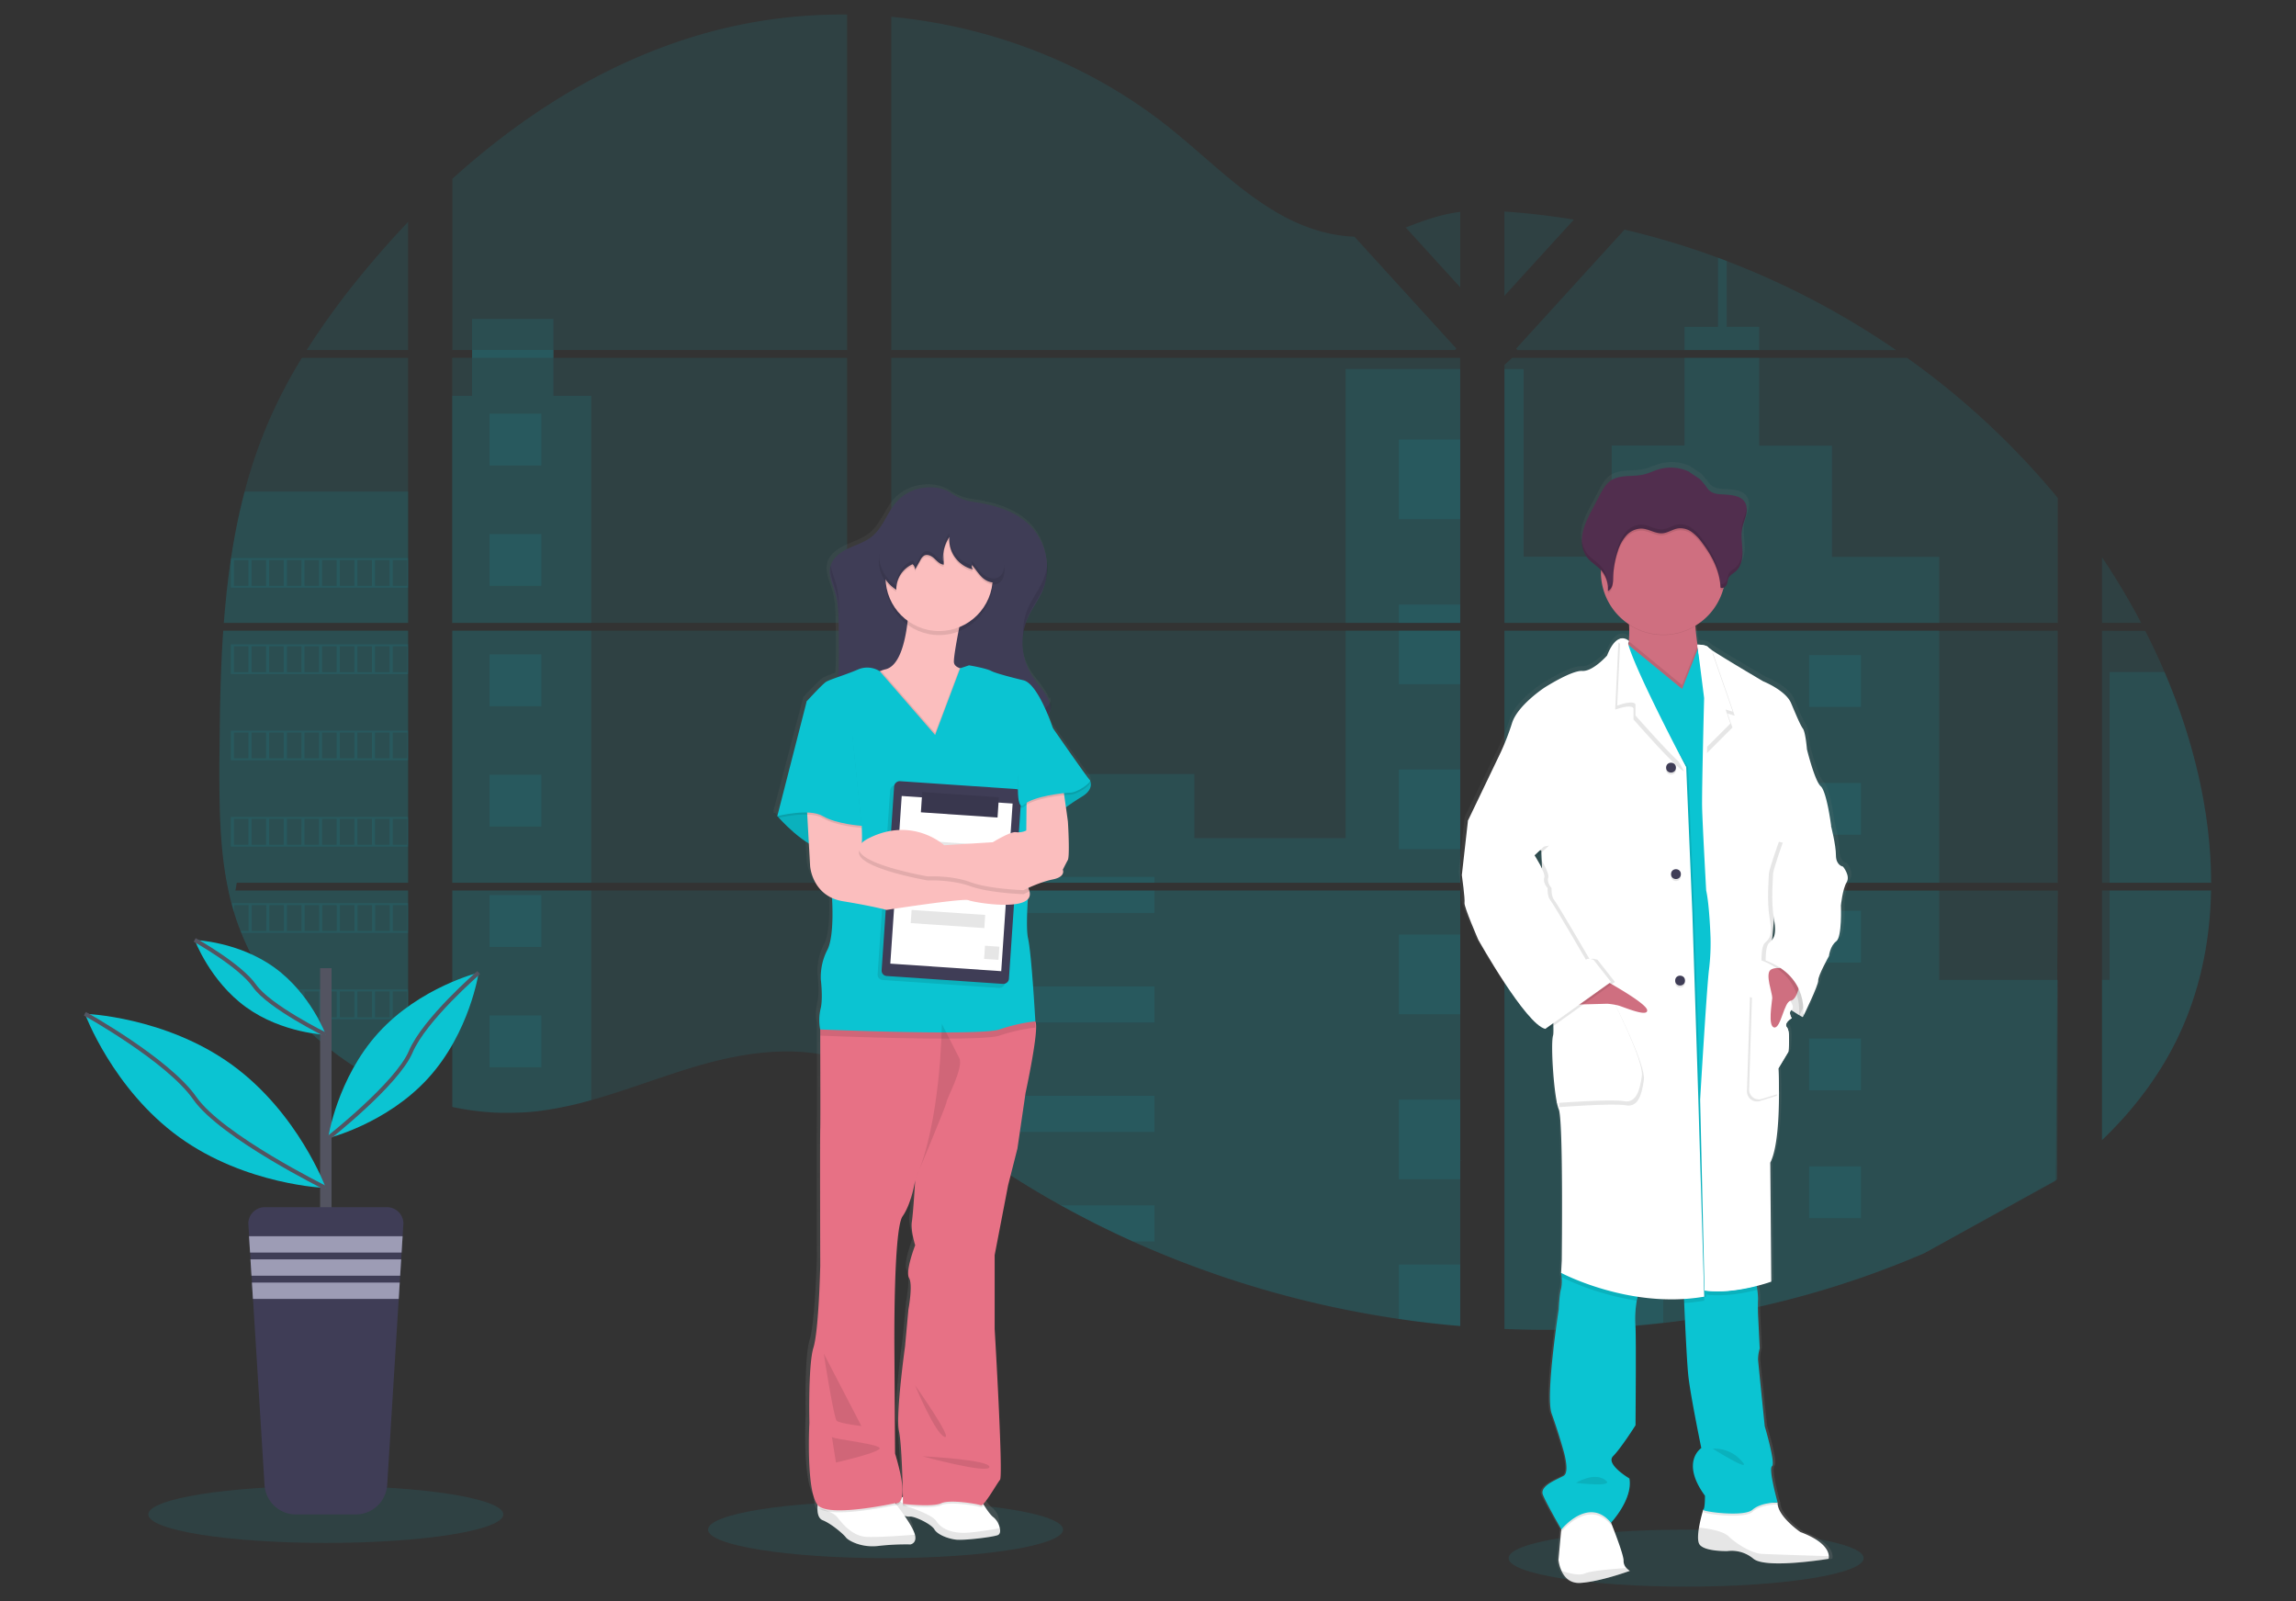 <svg id="a50fd755-b70f-4e5f-b336-9e50a578b62c" xmlns="http://www.w3.org/2000/svg" xmlns:xlink="http://www.w3.org/1999/xlink" viewBox="0 0 1128.33 786.75"><rect x="0" y="0" width="1128.33" height="786.75" fill="#333333" stroke="none"/><defs><style>.cls-1,.cls-9{fill:#0bc4d2;}.cls-1,.cls-4,.cls-7{opacity:0.1;}.cls-1,.cls-4{isolation:isolate;}.cls-2{fill:url(#linear-gradient);}.cls-3{fill:#fff;}.cls-5{fill:#e77185;}.cls-6{fill:#3f3d56;}.cls-8{fill:#fbbebe;}.cls-10{fill:url(#linear-gradient-2);}.cls-11{fill:#cf6f80;}.cls-12{fill:#512e4e;}.cls-13{fill:#535461;}.cls-14{fill:#9d9cb5;}.cls-15{fill:none;stroke:#535461;stroke-miterlimit:10;stroke-width:2px;}</style><linearGradient id="linear-gradient" x1="474.01" y1="14.27" x2="474.01" y2="531.46" gradientTransform="matrix(1, 0, 0, -1, -15.95, 769.44)" gradientUnits="userSpaceOnUse"><stop offset="0" stop-color="gray" stop-opacity="0.25"/><stop offset="0.54" stop-color="gray" stop-opacity="0.12"/><stop offset="1" stop-color="gray" stop-opacity="0.1"/></linearGradient><linearGradient id="linear-gradient-2" x1="829.34" y1="-8.41" x2="829.34" y2="542.44" xlink:href="#linear-gradient"/></defs><title>doctors</title><path class="cls-1" d="M109.71,309.9h90.85V433.75H116.35c-.22,1.28-.43,2.55-.67,3.83h84.88v99.85a1.08,1.08,0,0,1-.42-.16q-3.58-1.42-7.17-3c-.51-.24-1-.48-1.53-.7q-3.57-1.69-7.16-3.58c-.83-.44-1.66-.9-2.48-1.36a149.27,149.27,0,0,1-35.72-27.81c-.31-.3-.6-.62-.89-.9-1.45-1.57-2.88-3.17-4.26-4.8-.52-.59-1-1.2-1.53-1.79-1.63-2-3.2-4-4.72-6.11-.24-.31-.45-.62-.68-.9a132,132,0,0,1-15.39-27.84c-.13-.29-.25-.62-.36-.89-1.24-3.14-2.36-6.31-3.32-9.56-.42-1.35-.82-2.68-1.16-4.09-.12-.4-.22-.81-.33-1.21-5-19.83-5.61-40.44-5.61-61V374.6q.11-12.56.29-25.09c0-2.15.09-4.31.14-6.47q.18-8.24.53-16.49c.06-1.52.13-3.06.21-4.57,0-.88.08-1.75.13-2.63C109.29,316.18,109.49,313,109.71,309.9Z"/><path class="cls-1" d="M200.56,172H150.72a379,379,0,0,1,26.51-36.48c7.41-9.09,15.22-17.95,23.33-26.49Z"/><path class="cls-1" d="M200.56,175.83V306.07H110c0-.37.06-.76.09-1.13.08-1,.16-2.05.25-3.08.09-1.2.21-2.4.33-3.58s.23-2.62.37-3.92.26-2.61.4-3.91.29-2.6.45-3.88.31-2.6.49-3.89c.13-1.07.26-2.14.42-3.21.2-1.52.42-3,.64-4.53a3.71,3.71,0,0,1,.11-.68,311,311,0,0,1,6.66-32.7,242.64,242.64,0,0,1,11.23-33.12,249.88,249.88,0,0,1,16.91-32.61Z"/><path class="cls-1" d="M222.26,309.9V433.75H416.31V309.9Zm0,127.68V543.93c1.11.23,2.2.45,3.3.64,1.48.29,3,.54,4.48.77l.89.12c.59.1,1.19.18,1.79.25,1.5.22,3,.38,4.48.52.7.08,1.42.13,2.13.19l1.73.13h0c.94.07,1.87.12,2.8.16.57,0,1.15,0,1.73.06s.89,0,1.36,0h5c.77,0,1.54,0,2.3-.07h0a14.44,14.44,0,0,0,1.61-.06h.45a9.72,9.72,0,0,0,1.33-.06h.3c1-.06,2-.14,3-.23s2-.2,3-.3l2-.25a179.1,179.1,0,0,0,24.58-5.23c18.11-5.05,35.81-12.12,53.91-17.28,23.38-6.67,49.24-10,71.83-1.84V437.58ZM416.31,172V7.15a249.37,249.37,0,0,0-63,7.38c-49.14,12.35-93.27,39.13-131,73.32V172H232v3.82h-9.77V306.07H416.31V175.83H272V172Zm249.31-55.7c-12.15-.43-24.24-4.27-35.18-10.22-20.89-11.36-37.6-28.93-56.26-43.73C535.42,31.51,487.34,12.88,438,8.26V172H715l.69-.73Zm25.24-4.47,26.76,29.37v-37.1c-9,1.14-16.85,3.78-26.76,7.69Zm26.76,458.49V437.58H660.56c-.15-.57-.31-1.14-.49-1.71q.25.86.48,1.71H438v96c2.12,1.57,4.2,3.23,6.27,4.89h0q3.34,2.74,6.65,5.54l2.22,1.84c1.07.89,2.15,1.79,3.23,2.64q3.23,2.61,6.5,5.16c1.1.86,2.19,1.7,3.3,2.53a449.46,449.46,0,0,0,55.18,36.09c4.32,2.41,8.68,4.72,13.06,7q4.38,2.25,8.82,4.42,6.66,3.26,13.43,6.27h0A493.37,493.37,0,0,0,687.39,648q15,2.21,30.18,3.49V570.33h0ZM438,175.83V306.07h279.6V175.83Zm0,134.06V433.75h279.6V309.9Zm301.3-205.95v41.45l34.15-37.48Q756.49,105.11,739.32,103.94Zm0,206V433.75h271.94V309.9Zm271,270.26,1-142.58H739.32V653a490,490,0,0,0,52.55-.64h.31q12.52-.79,25-2.29h.19a458.75,458.75,0,0,0,128.22-34.25m118.18-285.53c-1-2.38-2.09-4.77-3.18-7.16-2-4.47-4.16-8.82-6.36-13.17H1033V433.75h53.63c0-35.08-8.93-70.89-22.88-103.51ZM1033,437.58V560.23c15.1-14.48,27.87-31.05,37.06-50,11.06-22.82,16.11-47.52,16.53-72.67Zm0-163.76v32.23h19.23A350.35,350.35,0,0,0,1033,273.82ZM848.54,128.25c-1.41-.55-2.84-1.09-4.26-1.61a386.91,386.91,0,0,0-45.93-13.81l-52.26,57.35h0l-1,1.1.67.73h186A397.31,397.31,0,0,0,848.54,128.25Zm88.68,47.58H743.14l-3.82,3.48V306.07h271.94V244.66A387.41,387.41,0,0,0,937.22,175.83Z"/><path class="cls-1" d="M200.56,241.53v64.54H110c0-.37.06-.76.09-1.13.08-1,.16-2.05.25-3.08.09-1.2.21-2.4.33-3.58s.23-2.62.37-3.92.26-2.61.4-3.91.29-2.6.45-3.88.31-2.6.49-3.89c.13-1.07.26-2.14.42-3.21.2-1.52.42-3,.64-4.53a3.71,3.71,0,0,1,.11-.68,311,311,0,0,1,6.66-32.7Z"/><path class="cls-1" d="M109.71,309.9h90.85V433.75H116.35c-.22,1.28-.43,2.55-.67,3.83h84.88v99.85a1.08,1.08,0,0,1-.42-.16q-3.58-1.42-7.17-3c-.51-.24-1-.48-1.53-.7q-3.57-1.69-7.16-3.58c-.83-.44-1.66-.9-2.48-1.36a149.27,149.27,0,0,1-35.72-27.81c-.31-.3-.6-.62-.89-.9-1.45-1.57-2.88-3.17-4.26-4.8-.52-.59-1-1.2-1.53-1.79-1.63-2-3.2-4-4.72-6.11-.24-.31-.45-.62-.68-.9a132,132,0,0,1-15.39-27.84c-.13-.29-.25-.62-.36-.89-1.24-3.14-2.36-6.31-3.32-9.56-.42-1.35-.82-2.68-1.16-4.09-.12-.4-.22-.81-.33-1.21-5-19.83-5.61-40.44-5.61-61V374.6q.11-12.56.29-25.09c0-2.15.09-4.31.14-6.47q.18-8.24.53-16.49c.06-1.52.13-3.06.21-4.57,0-.88.08-1.75.13-2.63C109.29,316.18,109.49,313,109.71,309.9Z"/><polygon class="cls-1" points="290.57 194.49 290.57 306.07 222.25 306.07 222.25 194.49 231.99 194.49 231.99 156.71 271.97 156.71 271.97 194.49 290.57 194.49"/><rect class="cls-1" x="222.25" y="309.9" width="68.31" height="123.84"/><path class="cls-1" d="M222.26,437.58h68.31v103A176.15,176.15,0,0,1,266,545.75c-.68.1-1.35.18-2,.25-1,.12-2,.22-3,.31l-3,.25h-.3l-1.33.07h-.46c-.53,0-1.06.06-1.6.07h0c-.77,0-1.53,0-2.3.07H245.6a14.47,14.47,0,0,1-1.74-.07c-.92,0-1.85-.09-2.79-.16h0l-1.73-.13c-.72,0-1.43-.12-2.14-.19-1.5-.14-3-.31-4.48-.51l-1.79-.25-.89-.13c-1.5-.22-3-.47-4.48-.76-1.11-.2-2.2-.42-3.3-.65Z"/><rect class="cls-1" x="661.28" y="181.31" width="56.33" height="124.75"/><polygon class="cls-1" points="717.62 309.9 717.62 433.75 438.02 433.75 438.02 380.32 586.95 380.32 586.95 411.84 661.28 411.84 661.28 309.9 717.62 309.9"/><path class="cls-1" d="M718.51,570.37a5.49,5.49,0,0,1-.9,0v81.24q-15.14-1.24-30.17-3.48A493.79,493.79,0,0,1,556.68,610q-18-8.13-35.31-17.72a449.35,449.35,0,0,1-55.17-36.09q-6.61-5-13-10.32c-3-2.45-5.9-5-8.89-7.38-2.06-1.68-4.14-3.33-6.27-4.91v-96H660.55c-.16-.58-.31-1.14-.47-1.71.17.57.33,1.13.48,1.71h57.06V570.31C717.92,570.32,718.21,570.34,718.51,570.37Z"/><path class="cls-1" d="M864.53,172h-36.7V160.61h16.44v-34c1.43.52,2.85,1.06,4.26,1.61v32.36h16Z"/><path class="cls-1" d="M953,306.07H739.32V181.32h9.47v92.21h43.28V218.92h35.77V175.83h36.7V219h35.75v54.61H953Z"/><path class="cls-1" d="M739.32,309.9V433.75H953V309.9ZM1011,579.51l.31-98H953V437.61H739.32V653a490,490,0,0,0,52.55-.64h.31q12.52-.79,25-2.29h.19a458.75,458.75,0,0,0,128.22-34.25"/><path class="cls-1" d="M1036.73,437.58h49.83c-.43,25.14-5.47,49.84-16.53,72.66-9.19,19-22,35.52-37.06,50V481.45h3.76Z"/><path class="cls-1" d="M1086.6,433.75h-49.87V330.24h27C1077.67,362.86,1086.56,398.67,1086.6,433.75Z"/><rect class="cls-1" x="687.44" y="215.99" width="30.18" height="39.11"/><rect class="cls-1" x="687.44" y="297.07" width="30.18" height="9.01"/><rect class="cls-1" x="687.44" y="309.9" width="30.18" height="26.28"/><rect class="cls-1" x="687.44" y="378.14" width="30.18" height="39.11"/><rect class="cls-1" x="687.44" y="459.22" width="30.18" height="39.11"/><path class="cls-1" d="M717.62,570.31a4.59,4.59,0,0,1,.9.06,5.43,5.43,0,0,1-.9,0v9.08H687.44V540.29h30.18Z"/><path class="cls-1" d="M717.62,621.35v30.21q-15.15-1.24-30.18-3.48V621.35Z"/><rect class="cls-1" x="438.02" y="430.87" width="129.34" height="2.87"/><rect class="cls-1" x="438.02" y="437.57" width="129.34" height="11.01"/><rect class="cls-1" x="438.02" y="484.68" width="129.34" height="17.71"/><path class="cls-1" d="M567.36,538.48v17.71H466.2q-6.61-5-13-10.33c-3-2.45-5.91-5-8.89-7.38Z"/><path class="cls-1" d="M567.36,592.28V610H556.68q-18-8.13-35.31-17.72Z"/><rect class="cls-1" x="791.87" y="321.9" width="25.46" height="25.46"/><rect class="cls-1" x="240.59" y="203.27" width="25.46" height="25.46"/><rect class="cls-1" x="240.59" y="262.41" width="25.46" height="25.46"/><rect class="cls-1" x="240.59" y="321.55" width="25.46" height="25.46"/><rect class="cls-1" x="240.59" y="380.68" width="25.46" height="25.46"/><rect class="cls-1" x="240.59" y="439.82" width="25.46" height="25.46"/><rect class="cls-1" x="240.59" y="498.96" width="25.46" height="25.46"/><rect class="cls-1" x="889.07" y="321.9" width="25.46" height="25.46"/><rect class="cls-1" x="791.87" y="384.7" width="25.46" height="25.46"/><rect class="cls-1" x="889.07" y="384.7" width="25.46" height="25.46"/><rect class="cls-1" x="791.87" y="447.5" width="25.46" height="25.46"/><rect class="cls-1" x="889.07" y="447.5" width="25.46" height="25.46"/><rect class="cls-1" x="791.87" y="510.3" width="25.46" height="25.46"/><rect class="cls-1" x="889.07" y="510.3" width="25.46" height="25.46"/><rect class="cls-1" x="791.87" y="573.1" width="25.46" height="25.46"/><rect class="cls-1" x="889.07" y="573.1" width="25.46" height="25.46"/><polygon class="cls-1" points="791.87 652.31 791.87 635.89 817.33 635.89 817.33 649.98 791.87 652.31"/><path class="cls-1" d="M113.43,274.23v14.56h87.13V274.23Zm8.68,13.65h-7.17V275.15h7.17Zm8.67,0h-7.16V275.15h7.16Zm8.66,0h-7.16V275.15h7.16Zm8.67,0H141V275.15h7.16Zm8.67,0h-7.16V275.15h7.16Zm8.67,0h-7.16V275.15h7.16Zm8.68,0H167V275.15h7.16Zm8.67,0h-7.17V275.15h7.17Zm8.66,0H184.3V275.15h7.16Zm8.68,0H193V275.15h7.17Z"/><path class="cls-1" d="M113.43,316.63v14.56h87.13V316.63Zm8.68,13.65h-7.17V317.55h7.17Zm8.67,0h-7.16V317.55h7.16Zm8.66,0h-7.16V317.55h7.16Zm8.67,0H141V317.55h7.16Zm8.67,0h-7.16V317.55h7.16Zm8.67,0h-7.16V317.55h7.16Zm8.68,0H167V317.55h7.16Zm8.67,0h-7.17V317.55h7.17Zm8.66,0H184.3V317.55h7.16Zm8.68,0H193V317.55h7.17Z"/><path class="cls-1" d="M113.43,359v14.55h87.13V359Zm8.68,13.63h-7.17V359.94h7.17Zm8.67,0h-7.16V359.94h7.16Zm8.66,0h-7.16V359.94h7.16Zm8.67,0H141V359.94h7.16Zm8.67,0h-7.16V359.94h7.16Zm8.67,0h-7.16V359.94h7.16Zm8.68,0H167V359.94h7.16Zm8.67,0h-7.17V359.94h7.17Zm8.66,0H184.3V359.94h7.16Zm8.68,0H193V359.94h7.17Z"/><path class="cls-1" d="M113.43,401.44V416h87.13V401.44Zm8.68,13.64h-7.17V402.33h7.17Zm8.67,0h-7.16V402.33h7.16Zm8.66,0h-7.16V402.33h7.16Zm8.67,0H141V402.33h7.16Zm8.67,0h-7.16V402.33h7.16Zm8.67,0h-7.16V402.33h7.16Zm8.68,0H167V402.33h7.16Zm8.67,0h-7.17V402.33h7.17Zm8.66,0H184.3V402.33h7.16Zm8.68,0H193V402.33h7.17Z"/><path class="cls-1" d="M113.85,443.82c.34,1.38.74,2.74,1.16,4.09v-3.17h7.16v12.72h-3.84c.11.3.22.62.35.9h81.91V443.82Zm17,13.64H123.7V444.74h7.16Zm8.66,0h-7.16V444.74h7.16Zm8.67,0H141V444.74h7.16Zm8.67,0H149.7V444.74h7.16Zm8.67,0h-7.16V444.74h7.16Zm8.68,0h-7.16V444.74h7.16Zm8.67,0h-7.17V444.74h7.17Zm8.66,0h-7.16V444.74h7.16Zm8.68,0h-7.17V444.74h7.17Z"/><path class="cls-1" d="M134,486.22c.23.28.45.6.67.89h4.74v6.12L141,495v-7.94h7.16v12.83h-2.94a12.55,12.55,0,0,0,.89.9h54.46V486.22Zm22.79,13.69h-7.16V487.13h7.16Zm8.68,0h-7.16V487.13h7.16Zm8.67,0H167V487.13h7.16Zm8.67,0h-7.16V487.13h7.16Zm8.67,0h-7.17V487.13h7.17Zm8.67,0H193V487.13h7.16Z"/><path class="cls-1" d="M181.83,528.62c.82.46,1.65.89,2.49,1.35v-.45h7.16v4c.52.22,1,.46,1.52.7v-4.74h7.16v7.75a3.52,3.52,0,0,0,.42.15v-8.8Z"/><path class="cls-1" d="M772.76,306.07ZM717.61,570.31ZM660.07,435.87q.25.86.48,1.71h0Q660.34,436.73,660.07,435.87Zm112.69-129.8ZM232,172v3.81h40V172ZM717.62,570.31ZM660.07,435.87q.25.86.48,1.71h0Q660.34,436.73,660.07,435.87Zm112.69-129.8ZM717.61,570.31ZM660.07,435.87q.25.86.48,1.71h0Q660.34,436.73,660.07,435.87Z"/><ellipse class="cls-1" cx="828.61" cy="765.61" rx="87.23" ry="14.01"/><ellipse class="cls-1" cx="435.18" cy="751.6" rx="87.23" ry="14.01"/><path class="cls-2" d="M535.61,381.12a.49.49,0,0,0-.14-.23c-1.33-1.32-18.34-25.37-18.34-25.37s-.9-2.69-2.35-6.18a5.9,5.9,0,0,0,1-2,6.19,6.19,0,0,0,.17-.94c0-.1.07-.18.1-.28a6.8,6.8,0,0,0-.09-3.69,5.87,5.87,0,0,1-.37.9,14.09,14.09,0,0,0-1.34-3c-2.25-3.89-5.48-7.17-7.85-10.95a29.67,29.67,0,0,1-4-19.66v1a30.47,30.47,0,0,1,.54-4,27.68,27.68,0,0,1,1.49-4.42c2.14-4.88,5.58-9.13,7.68-14a27,27,0,0,0,1.59-5.13,28.66,28.66,0,0,0,.8-9,14.14,14.14,0,0,1-.23,2.14,29.12,29.12,0,0,0-8.22-19.4c-7.32-7.35-17.82-10.21-27.86-11.71a25.61,25.61,0,0,1-11.73-4.48c-3.86-2.5-8.85-3.1-13.36-2.55a22,22,0,0,0-13.6,6.72c-4.77,5.25-6.84,12.68-12.41,17.1-3.37,2.69-7.65,3.94-11.58,5.77s-7.65,4.47-8.91,8.39v.15l0,.14c-1.31,4.64,1.21,9.36,2.53,14,1.37,4.79,1.46,9.85,1.53,14.8.1,6,.19,12.12.09,18.18,0,2.38-.12,4.79-.3,7.16a37.62,37.62,0,0,0-6.15,2.47c-2,1.31-9.51,9.41-9.51,9.41L380.06,398.5l.19.22-.19.76.74-.17c2.08,2.24,8.28,8.62,15,12.59l.62,11s.76,11,10.9,15.59c.23,3.82,1,19.35-2.4,25.5a28.57,28.57,0,0,0-3.17,14.57s1.17,9.33-.16,14.24a23.22,23.22,0,0,0-.17,10h0v2.94c0,9.93.12,41.75,0,45.35-.17,4.25,0,67.14,0,67.14s-.83,31.43-3.5,39.95-2,36.7-2,36.7-1.67,33.59,4.25,40.21c0,.3-.06.6-.07.9v.42c-.07,2.55.42,5.26,2.62,6.09,4.47,1.72,10.39,6.88,11.51,8.36s7.63,5.15,16.11,4.17a120.77,120.77,0,0,1,16-.74h0s3.35-.61,2.27-4.77h0c-.7-2.59-3.32-6.59-5.18-9.21.34.09.67.16,1,.22l.32.07h1.34c2.25-.22,10.63,3.68,12.12,6.26s6.77,4.54,10.75,5c2.36.29,8.32-.19,13.33-.84a48.45,48.45,0,0,0,7.46-1.36c1.18-.45,1.43-1.88,1.09-3.49h0a9.08,9.08,0,0,0-3.09-5.23c-1.45-1-3.37-3.74-4.78-6l-.38-.6c2.5-2.38,7-10.17,8.38-11.78,1.67-2-2.69-73.66-2.69-73.66V613l6.67-34,4.67-18,4-27.18s7-31.75,4.84-34.86h0c0-.07-1.79-32.75-3.67-40.6-.81-3.5-.61-11.38-.12-19a3.77,3.77,0,0,0,.89-3.93A7.48,7.48,0,0,0,505,434v-.41a61.91,61.91,0,0,1,12.06-4.1c6.67-1.31,5-4.75,5-4.75s1.5-2.94,2.49-4.74.17-17.68,0-19c-.06-.53-.47-3.45-.94-6.76,2.14-1.52,4.92-3.41,8-5.2C537.38,385.67,536.08,382.06,535.61,381.12Zm-87,227s-5,12.76-3,16-.33,15.4-.33,15.4l-1.68,18s-4.66,33.39-3,41.25c1.31,6.16,1.79,24.55,1.95,32.23h0a1.26,1.26,0,0,0-.33.16l-.23.11c.77-3,.45-9.12-3.37-21.4l-.33-50.74s-.59-58.6,4-65.15,6.27-17.68,6.27-17.68-1,16.05-1.66,20.3S448.59,608.1,448.59,608.1Zm-9.32,126.1-.14.31-.25-.32A1.7,1.7,0,0,0,439.27,734.2Z"/><path class="cls-3" d="M490.31,754.31c-2.59,1-16.62,2.68-20.54,2.21s-9.11-2.46-10.59-5.06-9.76-6.52-12-6.26a8.19,8.19,0,0,1-2.69-.38A32.71,32.71,0,0,1,440,743.1a8.29,8.29,0,0,1,.1-3.4,4.58,4.58,0,0,1,.19-.66,5.94,5.94,0,0,1,3-3.35l.32-.15a9.28,9.28,0,0,1,1.94-.6c7-1.35,36.07,1.37,36.07,1.37s.81,1.45,1.93,3.26c1.4,2.24,3.3,5,4.73,6a9.21,9.21,0,0,1,3.05,5.27C491.72,752.42,491.47,753.87,490.31,754.31Z"/><path class="cls-4" d="M490.31,754.31c-2.59,1-16.61,2.68-20.53,2.21s-9.12-2.47-10.6-5.06-9.75-6.52-12-6.26-7.16-2.1-7.16-2.1-.77-3.58,1.47-6l4.47,3.17s12,3.72,14.2,7.17,6.27,5.37,12.11,5.72c4.37.28,14.41-1.42,19.11-2.27C491.72,752.42,491.48,753.87,490.31,754.31Z"/><path class="cls-3" d="M447.45,758.87a119.32,119.32,0,0,0-15.81.75c-8.41,1-14.83-2.69-15.94-4.2s-6.92-6.63-11.36-8.42c-2.18-.84-2.69-3.58-2.59-6.14v-.42a25.27,25.27,0,0,1,.71-4.81l34.84-.74,3,4.09.46.63,1.84,2.5s.83,1.09,1.92,2.68c1.85,2.69,4.42,6.65,5.11,9.28h0C450.75,758.27,447.45,758.87,447.45,758.87Z"/><path class="cls-4" d="M447.45,758.87a119.32,119.32,0,0,0-15.81.75c-8.4,1-14.83-2.69-15.94-4.2s-6.92-6.67-11.36-8.4c-2.18-.84-2.69-3.58-2.59-6.14,2.49.58,7.71,2.07,9.77,4.66,2.68,3.45,7.49,9.26,14.32,9.63,5.51.29,18.94-.69,23.87-1.08C450.76,758.27,447.45,758.87,447.45,758.87Z"/><path class="cls-4" d="M443.31,735.65c-.41,3-1.65,3.8-2.55,4a1.83,1.83,0,0,1-.66,0,2.14,2.14,0,0,1-.35-.06s-31.28,6.91-37.6,1.32a4,4,0,0,1-.45-.47,25.88,25.88,0,0,1,.72-4.8l34.83-.75,3,4.09a5.89,5.89,0,0,1,3-3.34Z"/><path class="cls-4" d="M483.59,739.54c-.7.77-1.28,1.21-1.65,1.05-1.64-.66-15.14-3-19.43-1s-18.8.32-18.8.32,0-1.72-.08-4.48a10,10,0,0,1,1.93-.59c7-1.35,36.07,1.36,36.07,1.36S482.48,737.73,483.59,739.54Z"/><path class="cls-5" d="M504,537l-4,27.34-4.6,18.12-6.59,34.25V653s4.28,72.14,2.64,74.11S483.6,740.3,482,739.64s-15.14-3-19.43-1-18.8.33-18.8.33-.33-28-2-35.9,3-41.5,3-41.5l1.65-18.11s2.31-12.2.33-15.49,3-16.11,3-16.11-2.3-7.27-1.63-11.54,1.63-20.43,1.63-20.43-1.63,11.21-6.21,17.79-4,65.55-4,65.55l.32,51c8.25,27,0,24.38,0,24.38s-31.28,6.92-37.6,1.32-4.51-40.88-4.51-40.88-.66-28.33,2-36.88S403.09,622,403.09,622s-.17-63.25,0-67.52c.13-3.58,0-35.64,0-45.66v-3l3.78-9.39,44.76-5.6h21.42s32.23,7.57,35.56,10.84a.65.65,0,0,1,.17.2C510.94,505.09,504,537,504,537Z"/><path class="cls-4" d="M449.67,680.65s9.85,23.71,14.49,25.36S449.67,680.65,449.67,680.65Z"/><path class="cls-4" d="M453.31,715.56s33.25,1.65,32.92,5.28S453.31,715.56,453.31,715.56Z"/><path class="cls-4" d="M408.83,706.08c1.32,1.25,25.36,3.58,23.38,5.86s-21.4,6.69-21.4,6.69Z"/><path class="cls-4" d="M404.88,665.17c0,1,4.94,31.62,6.27,32.93s12.18,2.64,12.18,2.64Z"/><path class="cls-6" d="M440.74,246.42c-4.72,5.28-6.76,12.75-12.26,17.21-3.34,2.68-7.56,4-11.45,5.79s-7.74,4.61-8.89,8.75c-1.29,4.65,1.2,9.41,2.51,14.06,1.35,4.82,1.43,9.85,1.51,14.89.09,6.1.19,12.19.08,18.29-.16,9.5-.95,19.44-6,27.48,18.2,5.8,37.56,6.58,56.64,7.33a57.06,57.06,0,0,0,11-.28,94.46,94.46,0,0,0,9.37-2.37,71.74,71.74,0,0,1,18.67-2.39c2.75,0,5.56.17,8.21-.55s5.2-2.55,5.91-5.2c.64-2.38-.29-4.91-1.51-7.05-2.22-3.91-5.37-7.17-7.75-11a30.27,30.27,0,0,1-1.95-27.2c2.12-4.92,5.52-9.2,7.6-14.12a29.79,29.79,0,0,0-6-31.59c-7.23-7.39-17.59-10.26-27.51-11.78a25,25,0,0,1-11.59-4.47c-3.8-2.51-8.74-3.12-13.19-2.56A21.48,21.48,0,0,0,440.74,246.42Z"/><g class="cls-7"><path d="M505.13,299a29.8,29.8,0,0,0-2.28,13.67,29.24,29.24,0,0,1,2.28-9.7c2.11-4.92,5.51-9.2,7.58-14.12a28.48,28.48,0,0,0,2.09-13,27.58,27.58,0,0,1-2.09,9C510.64,289.81,507.24,294.08,505.13,299Z"/><path d="M412.43,305.9c.05,3.51.11,7,.11,10.54q0-7.24-.11-14.49c-.07-5-.16-10.07-1.51-14.89-.9-3.06-2.23-6.17-2.69-9.26-.8,4.39,1.47,8.84,2.69,13.21C412.27,295.8,412.36,300.9,412.43,305.9Z"/><path d="M510.45,349.51c-2.69.73-5.44.56-8.19.55a72.12,72.12,0,0,0-18.67,2.34,94.46,94.46,0,0,1-9.37,2.37,56.27,56.27,0,0,1-11,.28c-18.45-.72-37.15-1.5-54.81-6.77a29.8,29.8,0,0,1-1.79,3.4c18.2,5.78,37.56,6.58,56.63,7.32a56.27,56.27,0,0,0,11-.29,90.48,90.48,0,0,0,9.34-2.35A71.9,71.9,0,0,1,502.22,354c2.75,0,5.54.17,8.19-.56s5.21-2.54,5.92-5.19a7.11,7.11,0,0,0-.09-3.72C515.45,347,513,348.77,510.45,349.51Z"/></g><path class="cls-8" d="M483.93,338.9c-.66,1.49-3.45,14.33-4.12,15.64s-4.28,22.38-4.61,23.57-23.84-4.95-23.84-4.95L437.21,361.3l-14.55-14.48s-.43-13.06,10.29-17.25a17.12,17.12,0,0,1,2.24-.7c13-3.12,11.69-42.64,11.69-42.64l26.68,11.52s-4.95,23.06-4.78,27.51c.05,1.49,1.22,2.42,2.75,3a21.88,21.88,0,0,0,7.29.79S484.59,337.42,483.93,338.9Z"/><path class="cls-9" d="M531.69,382.21l3.79,1s2.8,4.26-3.79,8.23a113.46,113.46,0,0,0-12,8.4l-19.47,5.93L496.45,394l18.12-13.76Z"/><path class="cls-4" d="M531.69,382.21l3.79,1s2.8,4.26-3.79,8.23a113.46,113.46,0,0,0-12,8.4l-19.47,5.93L496.45,394l18.12-13.76Z"/><path class="cls-9" d="M389.59,393.58,382,401s13.66,15.81,24.17,16.79,17.29-12,17.29-12l-9.1-14.33Z"/><path class="cls-4" d="M389.59,393.58,382,401s13.66,15.81,24.17,16.79,17.29-12,17.29-12l-9.1-14.33Z"/><circle class="cls-4" cx="461.53" cy="285.71" r="26.35"/><circle class="cls-8" cx="461.53" cy="283.73" r="26.35"/><path class="cls-4" d="M508.8,504.92a84.54,84.54,0,0,0-17.63,3.95c-9.84,3.27-87,.05-88.09,0v-3l3.78-9.38,44.76-5.6H473s32.23,7.57,35.56,10.84C508.73,503.73,508.8,504.92,508.8,504.92Z"/><path class="cls-4" d="M483.93,338.9c-.66,1.49-3.45,14.33-4.12,15.64s-4.28,22.38-4.61,23.57-23.84-4.95-23.84-4.95L437.21,361.3l-14.55-14.48s-.43-13.06,10.29-17.25l26.6,30.59,12-31.91a21.88,21.88,0,0,0,7.29.79S484.59,337.42,483.93,338.9Z"/><path class="cls-9" d="M459.55,361.15l-27.23-31.34a11.42,11.42,0,0,0-10.8-.79c-6.1,2.64-13.68,4.78-15.65,6.09s-9.4,9.47-9.4,9.47l22.08,57.75-9.72,38s1.49,19.44-2.3,26.52a29,29,0,0,0-3.13,14.65s1.15,9.39-.17,14.33a23.93,23.93,0,0,0-.17,10s78.24,3.3,88.11,0a84.54,84.54,0,0,1,17.63-4S507,469,505.22,461.11s1.49-38,1.49-38l-2.14-32.28,12.84-33.12s-7-21.24-14.21-23.38c0,0-13.17-3.13-16-4.61s-11-2.8-11-2.8l-4.33,1.45Z"/><rect class="cls-4" x="417.67" y="404.27" width="95.95" height="62.7" rx="2.63" transform="translate(-0.56 870.64) rotate(-86.11)"/><rect class="cls-6" x="419.64" y="402.3" width="95.95" height="62.7" rx="2.63" transform="translate(3.24 870.77) rotate(-86.11)"/><rect class="cls-3" x="426.3" y="406.85" width="82.56" height="54.63" transform="translate(2.7 871.21) rotate(-86.11)"/><rect class="cls-4" x="463.83" y="398.18" width="12.44" height="44.63" transform="translate(17.76 860.04) rotate(-86)"/><rect class="cls-4" x="484.14" y="464.61" width="6.48" height="7.08" transform="translate(-12.76 922.66) rotate(-86.11)"/><rect class="cls-4" x="462.62" y="433.43" width="6.48" height="36.25" transform="translate(-16.26 885.72) rotate(-86.11)"/><rect class="cls-6" x="466.74" y="376.57" width="9.96" height="37.74" transform="translate(45.19 839.25) rotate(-86.11)"/><rect class="cls-4" x="466.74" y="376.57" width="9.96" height="37.74" transform="translate(45.19 839.25) rotate(-86.11)"/><path class="cls-4" d="M462.85,503.1s-.33,48.76-13.18,76.75c0,0,15.49-36.89,15.49-38.37s8.56-17,6.27-21.58S462.85,503.1,462.85,503.1Z"/><path class="cls-4" d="M463.55,277.14a18.33,18.33,0,0,1,3-12.28,15.12,15.12,0,0,0,11.69,15.94,2,2,0,0,1-.56-2.17c1.83,2.08,3.24,4.54,5.31,6.37s5.2,2.92,7.64,1.62c3.32-1.79,3.36-6.51,2.5-10.18a47.89,47.89,0,0,0-11-21,14.55,14.55,0,0,0-11.55-5.87c-5.09-.4-10.37.05-14.93,2.33a39.85,39.85,0,0,0-7.16,5l-12.53,10.22a12,12,0,0,0-3.05,3.21,8.9,8.9,0,0,0-.95,3.35,18.1,18.1,0,0,0,8.44,17.07,13.33,13.33,0,0,1,8-12.53,3.5,3.5,0,0,1,1.25,2.59l2.64-4.71a5.12,5.12,0,0,1,1.79-2.12c1.63-.9,3.66.16,5.05,1.42s2.74,2.84,4.6,3l.07-7"/><path class="cls-6" d="M463.55,276.15a18.29,18.29,0,0,1,3-12.28,15.13,15.13,0,0,0,11.7,15.94,2,2,0,0,1-.56-2.16c1.83,2.08,3.24,4.53,5.31,6.36s5.2,2.92,7.64,1.62c3.32-1.8,3.36-6.51,2.5-10.17a47.84,47.84,0,0,0-11-21,17.56,17.56,0,0,0-6.15-4.78,18.2,18.2,0,0,0-5.37-1.09c-5.08-.39-10.36.05-14.92,2.33a39.5,39.5,0,0,0-7.16,5L436,266.14a11.73,11.73,0,0,0-3,3.2,8.76,8.76,0,0,0-.95,3.36,18.09,18.09,0,0,0,8.43,17.06,13.37,13.37,0,0,1,8-12.53,3.47,3.47,0,0,1,1.24,2.58l2.63-4.69a5.21,5.21,0,0,1,1.8-2.12c1.62-.89,3.66.16,5,1.43s2.74,2.82,4.61,3l.07-7"/><path class="cls-8" d="M476,442.34c-2.3-1.16-40.35,4.77-40.35,4.77s-6.27-1.79-21.42-4.28-16.11-17.29-16.11-17.29l-1.66-29.65,5.11-4.47,21.9,14.32s.34,7.24,0,8.55a12,12,0,0,0-.73,2.69.88.88,0,0,0,.73.8c1.49.38,21.74,3.66,21.74,3.66s46.94-3.22,58.64,12.59a11.92,11.92,0,0,1,2.07,3.9C508.85,448.74,478.11,443.37,476,442.34Z"/><path class="cls-4" d="M506,438c-1.79.79-2.9,1.37-2.9,1.37s-16.79-.5-26.23-3.91-20.9-2.82-20.9-2.82-39.32-6.76-33.23-15.6a.92.92,0,0,0,.74.81c1.48.37,21.74,3.65,21.74,3.65s46.93-3.22,58.63,12.59A11.79,11.79,0,0,1,506,438Z"/><path class="cls-8" d="M522.3,385.84s2.31,16.3,2.47,17.63,1,17.28,0,19.1-2.47,4.77-2.47,4.77,1.65,3.46-4.94,4.78S503,437.39,503,437.39s-16.81-.49-26.19-3.95-20.91-2.8-20.91-2.8-49.91-8.57-28.5-19S464,415.32,464,415.32l23.88-1.48s8.9-5.44,11.37-4.94a9.14,9.14,0,0,0,5.1-.82l.17-17.3Z"/><path class="cls-4" d="M401.23,345.82l-4.78-.25L382,402s15.64-4,22.38,0,19.11,4.77,19.11,4.77l-4.61-45Z"/><path class="cls-9" d="M401.23,344.83l-4.78-.25L382,401s15.64-4,22.38,0,19.11,4.77,19.11,4.77l-4.61-45Z"/><path class="cls-4" d="M510.78,357.18l6.58,1.49s16.8,24.17,18.12,25.52-6.27,6.27-9.39,6.27-18.44,1.79-22.89,5.93-2.6-16.68-2.6-17.16,5.53-13.6,5.53-13.6Z"/><path class="cls-9" d="M510.78,356.2l6.58,1.48s16.8,24.21,18.12,25.53-6.27,6.26-9.39,6.26-18.44,1.8-22.89,5.93-2.6-16.68-2.6-17.15,5.56-13.65,5.56-13.65Z"/><g class="cls-7"><path d="M466.48,264a12.89,12.89,0,0,1,0-2.06,18.52,18.52,0,0,0-2.76,6.76v2.5c0,1.45,0,2.91,0,4.36h-.13v.67a4,4,0,0,0,0-.69c-1.79-.29-3.07-1.79-4.41-3s-3.42-2.34-5-1.42a5.12,5.12,0,0,0-1.79,2.12l-2.66,4.69a3.44,3.44,0,0,0-1.24-2.58,13.36,13.36,0,0,0-8,12.54,18.19,18.19,0,0,1-8.49-14.27,18.09,18.09,0,0,0,8.49,16.23,13.38,13.38,0,0,1,8-12.53,3.51,3.51,0,0,1,1.24,2.59l2.63-4.69a5.14,5.14,0,0,1,1.8-2.12c1.62-.9,3.66.16,5,1.42s2.74,2.83,4.61,3q0-3.43.07-6.85A18.24,18.24,0,0,1,466.48,264Z"/><path d="M463.46,273c0-.61.11-1.22.2-1.79l.1-2.48A18,18,0,0,0,463.46,273Z"/><path d="M490.62,283.65c-2.44,1.3-5.56.21-7.64-1.61s-3.48-4.29-5.31-6.37a2,2,0,0,0,.56,2.17,1.91,1.91,0,0,1-.52-.14c1.79,2.06,3.21,4.48,5.27,6.27s5.2,2.92,7.64,1.61,3.14-4.37,2.93-7.35C493.39,280.58,492.54,282.61,490.62,283.65Z"/><path d="M477.66,277.68a15.22,15.22,0,0,1-11.16-13.3,15.13,15.13,0,0,0,11.73,15.43A2,2,0,0,1,477.66,277.68Z"/></g><path class="cls-10" d="M907.59,424s-3.52-.49-3.52-5.62-2.53-14.73-2.53-14.73h0s-2.18-16.72-5.2-19.37-6.89-18.21-6.89-18.21-.67-8.44-2-10.26-3.18-6.26-5.87-12.61-13.9-10.7-13.9-10.7-20.32-11.78-26.07-15.62h0a8.86,8.86,0,0,1-1.47-1.11c-1-1.31-5.37-1.34-5.37-1.34a86.56,86.56,0,0,1-1-9.2v-1a31,31,0,0,0,13.62-16.84c.1-.34.19-.69.29-1a2.9,2.9,0,0,0,1.79-1.58c.51-1.15.53-2.5,1.17-3.58.76-1.27,2.19-2,3.32-2.9,2.84-2.43,3.58-6.5,3.44-10.2-.09-3-.57-6-.38-9a3.78,3.78,0,0,1,0-.75c.06-.44.12-.9.2-1.33.44-2.22,1.4-4.31,1.93-6.52s.59-4.68-.66-6.58c-1.84-2.78-5.66-3.34-9-3.58-3.8-.32-7.16.09-9.64-3.07a33.2,33.2,0,0,0-3.83-4.62c-.5-.46-5.37-3.44-5.37-3.63a21.8,21.8,0,0,0-15.22-1.18c-2.53.74-4.91,1.94-7.48,2.54-5.51,1.31-11.87-.11-16.56,3.05-2.61,1.79-4.18,4.65-5.65,7.41-1.19,2.28-2.4,4.57-3.63,6.85-2,3.75-4,7.57-4.83,11.72a21.27,21.27,0,0,0-.33,2.75h0v1.42a4.44,4.44,0,0,0,.06.9,4.83,4.83,0,0,0,.06.55c.06.19.08.61.13.9s.16.8.27,1.18a1.94,1.94,0,0,0,.16.5c.06.17.2.6.32.9a4.78,4.78,0,0,0,.19.46,9.46,9.46,0,0,0,.46.9c.07.11.12.23.2.35a9.78,9.78,0,0,0,.82,1.2c1.91,2.39,4.74,3.91,6.82,6.15v1a30.67,30.67,0,0,0,14,25c0,.34,0,.69.06,1a50.38,50.38,0,0,1-.1,8,3.79,3.79,0,0,0-3-1.32,4,4,0,0,0-1.14.1l-.09-.07h0v.08c-2,.49-4.39,2.54-6.71,8.37,0,0-7,7.95-12.43,7.62s-19,8.28-19,8.28S744.84,344.22,742,353a120.76,120.76,0,0,1-5.72,14.58l-16.45,33.77h0l-3,26.85s1.67,11.92,1.34,13.75S725,460.15,725,460.15s23.84,41.88,33.58,44l.7-.48a6.13,6.13,0,0,0,1.32.48l2-1.4a20.71,20.71,0,0,1-.16,4.72c-1.33,4.14.51,31.13,2.86,36.42s1.51,74.67,1.51,74.67l-.33,6.11a2.62,2.62,0,0,0,.08.54l-.08,1.45.24.13a17.3,17.3,0,0,1-.24,5.83c-.84,2.69-1.18,10.27-1.18,10.27s-6.72,42.87-3.53,51.48,5.88,18.05,5.88,18.05,3.36,10.74.16,12.53-12.24,5-10.4,9.44c1.7,4.13,8.16,15.22,9.12,16.84l-.09.89-1.31,14.26a17.83,17.83,0,0,0,1.51,5.45c1.44,3.11,4.24,6.33,9.57,6,.9-.07,1.93-.16,2.94-.3,9.75-1.31,21.74-5.67,21.74-5.67a8.39,8.39,0,0,1-1.69-1.4h0a4.88,4.88,0,0,1-1.49-3.58c.14-2.61-4.72-15-5.94-18l-.28-.68s11.09-11.6,9.24-21.86c0,0-12.26-7.16-8.22-11.1S803.79,700,803.79,700s.33-42.21,0-48.5a51.88,51.88,0,0,1,.62-13.11c.13-.64.29-1.28.46-1.91a115,115,0,0,0,16.89,1.28c2.06,0,4.15,0,6.26-.13,0,.6,0,1.24.08,1.93.47,10.46,1.34,28.8,2,35.62,1,9.76,6.54,36.08,6.54,36.08s-10.57,6.78,1.84,23.51c0,0,0,6.06-.82,6.94h0a74.84,74.84,0,0,0-2.12,8.75c-.52,3.14-.74,6.34.11,8,2,4,14.1,3.64,14.1,3.64h0l.29-.05a17.31,17.31,0,0,1,12.79,3.85c4.6,3.69,22,2.08,31.46.9,3.7-.47,6.17-.9,6.17-.9a3.68,3.68,0,0,0,.13-1.28h0c-.1-2.32-1.92-7.41-14.24-12,0,0-11.58-7.79-11.42-14.57h-1.59c.84,0,1.43,0,1.43,0s-4.54-16.55-2.69-17.9-3.69-19.7-3.69-19.7-3.18-30.8-3.36-32.94a18.75,18.75,0,0,1,.84-5.47l-.84-16.89s-.16-5.61,0-7.44a35.62,35.62,0,0,0-.38-4.73c-.08-.63-.16-1.29-.25-1.93,4.34-1.1,7.16-2.11,7.16-2.11l-.5-58.78c3.69-7.16,4.37-22.88,4.35-34,0-7.16-.32-12.46-.32-12.46l5-8.22s1.16-9.85-.68-12a2.07,2.07,0,0,1,.22-2.82,10.78,10.78,0,0,1,1.12-.79,1.28,1.28,0,0,1-.11-.2,8.06,8.06,0,0,1,1.12-.79s-1.79-2.78-.19-4c1.5,1,2.84,1.84,3.87,2.42-.08.65-.15,1-.15,1l.43-.9,1.59.9s7.89-15.73,7.72-18,5.37-12.09,5.37-12.09.68-5.14,3.7-7.29,2.35-17.71,2.35-17.71.84-8.11,2.85-11.42S907.59,424,907.59,424Zm-151.08-6.9.15,3.75c-.89-1.44-1.54-2.47-1.54-2.47Z"/><path class="cls-3" d="M887.86,491.54l-1.93,8.24s-15.49-7.92-18.27-17.95S872.32,468,872.32,468l14.44,6.11Z"/><path class="cls-4" d="M887.86,491.54l-1.93,8.24s-15.49-7.92-18.27-17.95S872.32,468,872.32,468l14.44,6.11Z"/><path class="cls-3" d="M800.94,771.86s-14.32,5.26-24.17,5.92c-5.23.35-8-2.85-9.39-5.94a18.35,18.35,0,0,1-1.49-5.37l1.3-14.19.68-7.55,20.92-5.44,3,9.07.27.68c1.19,3,6,15.33,5.82,17.9a5,5,0,0,0,1.46,3.58A8.75,8.75,0,0,0,800.94,771.86Z"/><path class="cls-3" d="M898.74,764.64a3.53,3.53,0,0,1-.13,1.29s-30.63,5.1-36.9,0a16.61,16.61,0,0,0-12.85-3.79s-11.86.32-13.84-3.58c-.82-1.64-.6-4.82-.09-7.94a76.39,76.39,0,0,1,2.07-8.7l.48-.38,2.82-2.26,33-1h.26c-.17,6.75,11.19,14.5,11.19,14.5C896.86,757.27,898.64,762.33,898.74,764.64Z"/><path class="cls-4" d="M898.75,764.64a3.76,3.76,0,0,1-.14,1.29s-30.63,5.1-36.89,0a16.58,16.58,0,0,0-12.86-3.79s-11.87.32-13.84-3.58c-.82-1.64-.61-4.82-.1-7.95,4.56.46,11.77,1.6,14.6,4.32,4.28,4.11,11.53,8.23,16,8.56C869,763.71,889.87,764.37,898.75,764.64Z"/><path class="cls-4" d="M800.94,771.86s-14.32,5.26-24.17,5.92c-5.23.35-8-2.85-9.39-5.94,3.65,1.22,8.71,2.5,11.37,1.33,3.15-1.4,14.32-2.3,20.59-2.68A8.4,8.4,0,0,0,800.94,771.86Z"/><path class="cls-11" d="M822.2,347.6c-11.82-4.59-27-19.76-23.23-26.85a16.13,16.13,0,0,0,1.48-5.7,52.89,52.89,0,0,0,.11-8.06A111.41,111.41,0,0,0,799,293.88s36.9.83,34.75,6.27c-.63,1.6-.74,4.37-.56,7.45s.62,6.61,1.09,9.57c.63,4.06,1.28,7.17,1.28,7.17s-2.26,3.16-3.58,3.33S839.15,354.18,822.2,347.6Z"/><path class="cls-4" d="M792,749l-.28.31c-11-13.34-24.37,3.29-24.37,3.29l-.19-.36.68-7.55,20.92-5.44,3,9.07Z"/><path class="cls-4" d="M873.58,739.24s-8.05-.16-12.35,3.64-25.07.81-24.17,0a3.1,3.1,0,0,0,.46-1.37l2.82-2.27,33-1C873.48,738.89,873.58,739.24,873.58,739.24Z"/><path class="cls-9" d="M805.72,634.49a25.22,25.22,0,0,0-1.36,4.59,53.21,53.21,0,0,0-.62,13c.34,6.26,0,48.26,0,48.26s-7.08,11.2-11,15.15,8,11,8,11c1.79,10.21-9.06,21.74-9.06,21.74-11-13.34-24.37,3.29-24.37,3.29s-7.25-12.54-9.06-17,7.09-7.57,10.21-9.39-.16-12.54-.16-12.54-2.63-9.39-5.77-18S766,643.49,766,643.49s.34-7.58,1.15-10.22a17.4,17.4,0,0,0,.25-5.8c-.06-.65-.12-1.19-.17-1.57a4.46,4.46,0,0,0-.08-.53l.13-.22,4.48-8.34S807.87,629.23,805.72,634.49Z"/><path class="cls-9" d="M873.58,738.26s-8.05-.17-12.35,3.58-25.07.82-24.17,0,.81-6.91.81-6.91c-12.18-16.65-1.79-23.4-1.79-23.4s-5.43-26.18-6.42-35.9c-.69-6.77-1.54-25.06-2-35.42-.2-4.48-.32-7.57-.32-7.57l9.87-2,1.28-.25,24-4.82s.66,4.47,1.11,8.14a35.31,35.31,0,0,1,.37,4.71c-.16,1.79,0,7.41,0,7.41l.82,16.79a19.22,19.22,0,0,0-.82,5.44c.17,2.14,3.29,32.77,3.29,32.77s5.43,18.28,3.58,19.6S873.58,738.26,873.58,738.26Z"/><path class="cls-4" d="M833.72,300.17c-.63,1.61-.74,4.37-.56,7.46a30.65,30.65,0,0,1-32.6-.61A110.9,110.9,0,0,0,799,293.91S835.87,294.74,833.72,300.17Z"/><path class="cls-11" d="M848,280.41a30.63,30.63,0,1,1-61.25.73v-.73a30.64,30.64,0,1,1,61.27,0Z"/><path class="cls-4" d="M822.2,347.6c-11.82-4.59-27-19.76-23.23-26.85a16.13,16.13,0,0,0,1.48-5.7l16.18,13.31,10,8.21,7.61-19.37c.63,4.06,1.28,7.16,1.28,7.16s-2.26,3.16-3.58,3.33S839.15,354.18,822.2,347.6Z"/><polygon class="cls-9" points="864.03 406.39 850.52 633.34 832.9 634.5 787.27 502.9 794.76 346.67 796.34 313.67 816.63 330.32 826.64 338.54 834.47 318.6 849.03 331.29 864.03 406.39"/><path class="cls-4" d="M805.72,634.49a25.22,25.22,0,0,0-1.36,4.59,130.09,130.09,0,0,1-37-11.54l-.24-.12.08-1.45v-.75l4.47-8.34S807.87,629.23,805.72,634.49Z"/><path class="cls-4" d="M837.51,639.12a88.73,88.73,0,0,1-9.9,1.13c-.2-4.47-.31-7.56-.31-7.56l9.92-2Z"/><path class="cls-4" d="M863.65,633.75c-6.36,1.65-16.2,3.51-25,2.35l-.13-5.67,24-4.82S863.18,630.05,863.65,633.75Z"/><path class="cls-4" d="M838.5,637.14c-36.71,6.26-70.32-11.7-70.32-11.7l.32-6.09s.83-69-1.48-74.31-4.11-32.08-2.8-36.17S759.45,443,759.45,443l-1-25.07-36.07-14.65,16.12-33.6a123,123,0,0,0,5.6-14.5c2.8-8.73,15.81-17.3,15.81-17.3s13.34-8.56,18.61-8.24,12.19-7.57,12.19-7.57c5.1-13,9.72-7.16,9.72-7.16a11.42,11.42,0,0,1-.25,1.92c-1.79,14.28,28.95,59.4,29.39,60.21h0l3,71.32,3,90.25Z"/><path class="cls-3" d="M837.51,637.14c-36.7,6.26-70.33-11.7-70.33-11.7l.33-6.09s.83-69-1.48-74.31-4.11-32.11-2.8-36.24S758.44,443,758.44,443l-1-25.07-36.06-14.66,16.12-33.6a122.17,122.17,0,0,0,5.6-14.49c2.8-8.7,15.85-17.28,15.85-17.28s13.34-8.56,18.61-8.23,12.21-7.57,12.21-7.57c5.11-13,10.74-7.16,10.74-7.16,0,.63-.53.89-.25,1.92,3.94,13.85,28,59.4,28.41,60.21h0l3,71.32,2.9,90.29Z"/><path class="cls-4" d="M827.62,379.05c-4-1.64-24.86-25.52-24.86-25.52V348.1c-.76-1.79-5.29-.7-9,.55l1.57-33,1.79,1.49C801.09,331,827.19,378.26,827.62,379.05Z"/><path class="cls-3" d="M828.61,377.08c-4-1.65-24.87-25.52-24.87-25.52v-5.44c-.76-1.79-5.28-.7-9,.55l1.55-33,1.79,1.48C802.08,329,828.18,376.28,828.61,377.08Z"/><path class="cls-4" d="M768.18,496.15c.49,0,25.52-2.63,25.52-2.63s15.16,29.81,14.16,37.06-2.79,13.67-8.89,12.53-32.81.89-32.81.89Z"/><path class="cls-3" d="M767.18,494.17c.5,0,25.53-2.63,25.53-2.63s15.15,29.86,14.17,37-2.8,13.67-8.89,12.54-32.82.89-32.82.89Z"/><path class="cls-11" d="M786,480.22s23,12.35,23.47,16.11-11.69-1.64-14.32-2.31a34.92,34.92,0,0,0-5.28-.82l-17.55.47Z"/><circle class="cls-4" cx="821.2" cy="378.18" r="2.42"/><circle class="cls-6" cx="821.2" cy="377.19" r="2.42"/><circle class="cls-4" cx="825.65" cy="482.81" r="2.42"/><circle class="cls-6" cx="825.65" cy="481.82" r="2.42"/><circle class="cls-4" cx="823.62" cy="430.5" r="2.42"/><circle class="cls-6" cx="823.62" cy="429.51" r="2.42"/><path class="cls-3" d="M879.34,492.7s1.65,2.47,0,3.58.16,4,.16,4-4.11,2.39-2.3,4.57.66,11.94.66,11.94L872.92,525s.3,5.27.31,12.4c0,11.12-.65,26.75-4.27,33.88l.49,58.47s-17.31,6.32-31.79,4.39l-2.15-93.82s3.13-53.21,4.29-63.41a106.7,106.7,0,0,0,.82-16s-.49-16-2.15-23.38c0,0-1.79-32.12-2-41-.08-4.25.14-16.66.4-28.46.27-12.9.59-25.07.59-25.07l-3.27-25.86s3.27-.32,4.25,1a9.6,9.6,0,0,0,1.43,1.11h0c5.65,3.81,25.58,15.54,25.58,15.54s11,4.38,13.67,10.67,4.48,10.74,5.76,12.53,2,10.21,2,10.21,3.79,15.49,6.76,18.11,5.09,19.27,5.09,19.27l-26.19,20.59s-2.3,34.26-2.79,35.58S879.34,492.7,879.34,492.7Z"/><path class="cls-3" d="M880.33,492.7s1.64,2.47,0,3.58.16,4,.16,4-4.11,2.39-2.31,4.57.67,11.94.67,11.94L873.92,525s.3,5.27.33,12.4c0,11.12-.66,26.75-4.27,33.88l.49,58.47s-17.31,6.32-31.79,4.39l-2.14-93.82s3.12-53.21,4.29-63.41a106.69,106.69,0,0,0,.81-16s-.49-16-2.14-23.38c0,0-1.79-32.12-2-41-.08-4.25.15-16.66.4-28.46.27-12.9.59-25.07.59-25.07l-4.32-26.21s4.32,0,5.31,1.33a9,9,0,0,0,1.43,1.11h0c5.64,3.81,25.57,15.54,25.57,15.54s11,4.38,13.69,10.67S884.67,356.17,886,358s2,10.21,2,10.21,3.8,15.49,6.76,18.11,5.11,19.27,5.11,19.27L873.6,426.14s-2.3,34.26-2.8,35.58S880.33,492.7,880.33,492.7Z"/><path class="cls-4" d="M849,350.59l2.37,6.9L838.89,370c.28-12.9.59-25.07.59-25.07l-4.31-26.2s4.31,0,5.31,1.33a7.66,7.66,0,0,0,1.43,1.1h0l10.58,30.52Z"/><path class="cls-3" d="M848,348.62l2.37,6.88L837.89,368c.27-12.9.59-25.06.59-25.06l-4.32-26.22s4.32,0,5.3,1.34a9.14,9.14,0,0,0,1.44,1.1h0l10.64,30.54Z"/><path class="cls-4" d="M848,280.41a30.57,30.57,0,0,1-1.5,9.49,1.25,1.25,0,0,1-1-.23c-.24-8.06-4.2-15.63-9.08-22.07a23.34,23.34,0,0,0-4.92-5.1,9.65,9.65,0,0,0-6.68-1.89c-2.69.37-5.06,2.2-7.77,2.43-3.58.29-6.79-2.19-10.34-2.3a10.12,10.12,0,0,0-7.6,3.52,20.85,20.85,0,0,0-4.08,7.55,44.48,44.48,0,0,0-2.27,13c0,2.5-.29,5.65-2.61,6.56a13.36,13.36,0,0,0-3.38-10.21l0-.06v-.73a30.64,30.64,0,1,1,61.27,0Z"/><path class="cls-12" d="M830.06,231.77a21.08,21.08,0,0,0-14.88-1.17c-2.48.74-4.82,1.93-7.34,2.53-5.37,1.3-11.63-.11-16.24,3-2.56,1.79-4.1,4.62-5.54,7.38l-3.58,6.81c-2,3.74-3.92,7.53-4.73,11.64s-.33,8.71,2.28,12c1.89,2.4,4.7,3.92,6.76,6.18a13.4,13.4,0,0,1,3.36,10.23c2.33-.89,2.56-4.05,2.62-6.56a44.42,44.42,0,0,1,2.27-13,20.69,20.69,0,0,1,4.08-7.55,10.14,10.14,0,0,1,7.6-3.54c3.58.13,6.79,2.61,10.34,2.3,2.68-.22,5.06-2.05,7.77-2.41a9.6,9.6,0,0,1,6.68,1.89,22.64,22.64,0,0,1,4.91,5.1c4.89,6.44,8.85,14,9.09,22.07,1,.73,2.47-.24,3-1.38s.52-2.49,1.15-3.58c.74-1.27,2.14-2,3.25-2.89,2.79-2.41,3.49-6.47,3.38-10.15s-.82-7.41-.13-11c.43-2.21,1.37-4.29,1.89-6.49s.59-4.65-.64-6.54c-1.79-2.77-5.56-3.32-8.85-3.58-3.73-.33-7.07.09-9.45-3.06a36,36,0,0,0-3.76-4.6C834.83,234.92,830.06,232,830.06,231.77Z"/><path class="cls-4" d="M732.72,420.56l-9.34-17.29-3,26.68s1.65,11.85,1.32,13.67,6.75,18.11,6.75,18.11,23.39,41.67,32.95,43.81l32.22-23.06-8.55-10.87s-3-1.15-3.71,0c0,0-15.9-27.34-17.54-29.31s-1.32-5.93-1.32-5.93-2.47-2.63-1.65-5.1-4.73-11-4.73-11l5.11-4.78Z"/><path class="cls-3" d="M723.87,401.29l-2.47,2-3,26.68s1.64,11.85,1.31,13.67,6.76,18.11,6.76,18.11,23.38,41.67,32.94,43.81l32.28-23.06-8.57-10.87s-3-1.15-3.7,0c0,0-15.9-27.34-17.54-29.31s-1.32-5.93-1.32-5.93-2.47-2.63-1.65-5.1-4.78-11-4.78-11l5.11-4.78Z"/><path class="cls-4" d="M877.2,505.84c1.79,2.18.66,11.95.66,11.95L872.92,526s.3,5.28.31,12.4l-8.3,2.6a4.94,4.94,0,0,1-6.19-3.25,4.67,4.67,0,0,1-.22-1.62L860,489.9l19.38,7.41c-1.65,1.14.16,4,.16,4S875.39,503.66,877.2,505.84Z"/><path class="cls-3" d="M878.18,504.86c1.8,2.16.67,11.94.67,11.94L873.92,525s.3,5.27.33,12.4L865.79,540a4.82,4.82,0,0,1-6-3.16,4.74,4.74,0,0,1-.22-1.59L861,488.91l19.37,7.42c-1.65,1.15.16,4,.16,4S876.38,502.68,878.18,504.86Z"/><path class="cls-11" d="M884.61,482.81s-1.31,8.41-4.61,8.9-4.77,13.6-8.06,13.15-1.11-12.2-1-14.47-3.58-11.69-.82-13.83,11.53,0,11.53,0Z"/><path class="cls-4" d="M891.58,418.09l6.2-12.54s2.48,9.56,2.48,14.66,3.46,5.6,3.46,5.6,3.78,4.48,1.79,7.75-2.8,11.36-2.8,11.36.66,15.48-2.31,17.62-3.62,7.25-3.62,7.25-5.44,9.71-5.27,12-7.57,17.95-7.57,17.95,3.79-19.43-18.28-27.83c0,0-.17-6.59,1.48-8.4s4.21-2.69,2.6-11.78-.46-20.06-.46-22.26,4.94-15.86,4.94-15.86Z"/><path class="cls-3" d="M894.33,403.76l5.43,1.79s2.48,9.56,2.48,14.66,3.46,5.6,3.46,5.6,3.78,4.48,1.79,7.75-2.81,11.36-2.81,11.36.67,15.48-2.3,17.62-3.58,7.25-3.58,7.25-5.43,9.71-5.26,12S886,499.76,886,499.76s3.78-19.43-18.29-27.83c0,0-.16-6.59,1.49-8.4s4.22-2.69,2.61-11.78-.47-20.06-.47-22.26,4.94-15.86,4.94-15.86Z"/><path class="cls-4" d="M774.48,728.62s8.65-5.43,14.32-1.48S774.48,728.62,774.48,728.62Z"/><path class="cls-4" d="M841.69,711.82a17.53,17.53,0,0,1,14.09,5.94C862.2,724.68,841.69,711.82,841.69,711.82Z"/><g class="cls-7"><path d="M852.88,278.87c-1.11.95-2.52,1.63-3.25,2.89-.63,1.08-.65,2.42-1.15,3.58s-2,2.11-3,1.38c-.23-8.06-4.2-15.62-9.08-22.07a22.8,22.8,0,0,0-4.91-5.09,9.57,9.57,0,0,0-6.69-1.9c-2.69.36-5.05,2.19-7.76,2.42-3.58.3-6.8-2.18-10.35-2.3a10.09,10.09,0,0,0-7.59,3.53,20.77,20.77,0,0,0-4.08,7.55,44.42,44.42,0,0,0-2.27,13c-.06,2.5-.29,5.62-2.6,6.55a11,11,0,0,1,0,2c2.34-.89,2.57-4.05,2.63-6.56a44.09,44.09,0,0,1,2.27-13,20.67,20.67,0,0,1,4.07-7.55,10.13,10.13,0,0,1,7.59-3.54c3.59.13,6.81,2.61,10.35,2.3,2.69-.22,5.07-2.05,7.77-2.41a9.58,9.58,0,0,1,6.68,1.88,22.94,22.94,0,0,1,4.92,5.11c4.88,6.44,8.84,14,9.08,22.07,1,.73,2.48-.24,3-1.38s.52-2.49,1.14-3.58c.74-1.27,2.15-1.95,3.25-2.9,2.8-2.4,3.49-6.46,3.39-10.14v-.34C856.11,273.57,855.26,276.82,852.88,278.87Z"/><path d="M786.78,278.24c-2-2.27-4.86-3.79-6.75-6.19a12.93,12.93,0,0,1-2.61-7.32A13.8,13.8,0,0,0,780,274c1.89,2.4,4.7,3.91,6.75,6.18a13.38,13.38,0,0,1,3.38,8A13.4,13.4,0,0,0,786.78,278.24Z"/><path d="M858,251.2c-.52,2.2-1.46,4.28-1.89,6.49a20.26,20.26,0,0,0-.28,4.53,16.86,16.86,0,0,1,.28-2.55c.43-2.21,1.37-4.3,1.89-6.49a11,11,0,0,0,.3-3.71A12.51,12.51,0,0,1,858,251.2Z"/></g><ellipse class="cls-1" cx="160.12" cy="744.13" rx="87.23" ry="14.01"/><rect class="cls-13" x="157.32" y="475.72" width="5.61" height="126.38"/><path class="cls-6" d="M198.21,601.73l-.36,5.69-.49,8.06-.2,3.35-.51,8.06-.21,3.35-.49,8-5.67,91.38a15.47,15.47,0,0,1-15.44,14.52H145.41A15.45,15.45,0,0,1,130,729.61l-5.67-91.38-.49-8.06-.21-3.35-.51-8.05-.21-3.35-.49-8.06-.36-5.69a8.06,8.06,0,0,1,7.59-8.5l.42,0h60.18a8.07,8.07,0,0,1,8,8.11C198.23,601.42,198.22,601.57,198.21,601.73Z"/><polygon class="cls-14" points="197.85 607.42 197.35 615.46 122.89 615.46 122.38 607.42 197.85 607.42"/><polygon class="cls-14" points="197.15 618.8 196.65 626.84 123.59 626.84 123.09 618.8 197.15 618.8"/><polygon class="cls-14" points="196.44 630.2 195.95 638.23 124.3 638.23 123.8 630.2 196.44 630.2"/><path class="cls-9" d="M113.85,523.1c32.7,23.65,46.31,60.65,46.31,60.65s-39.39-1.36-72.09-25-46.34-60.62-46.34-60.62S81.12,499.45,113.85,523.1Z"/><path class="cls-15" d="M41.73,498.12s40.89,22.7,54,41.49,64.4,44.15,64.4,44.15"/><path class="cls-9" d="M134.92,475.46c17.79,12.86,25.21,33,25.21,33s-21.49-.73-39.24-13.59-25.21-33-25.21-33S117.13,462.58,134.92,475.46Z"/><path class="cls-15" d="M95.68,461.85s22.25,12.35,29.4,22.58,35.05,24,35.05,24"/><path class="cls-9" d="M186,507.43c-20.44,22.47-24.76,51.82-24.76,51.82s28.82-7.07,49.24-29.54,24.76-51.82,24.76-51.82S206.42,485,186,507.43Z"/><path class="cls-15" d="M235.24,477.9s-26.63,23-33.39,38.89-40.63,42.46-40.63,42.46"/></svg>